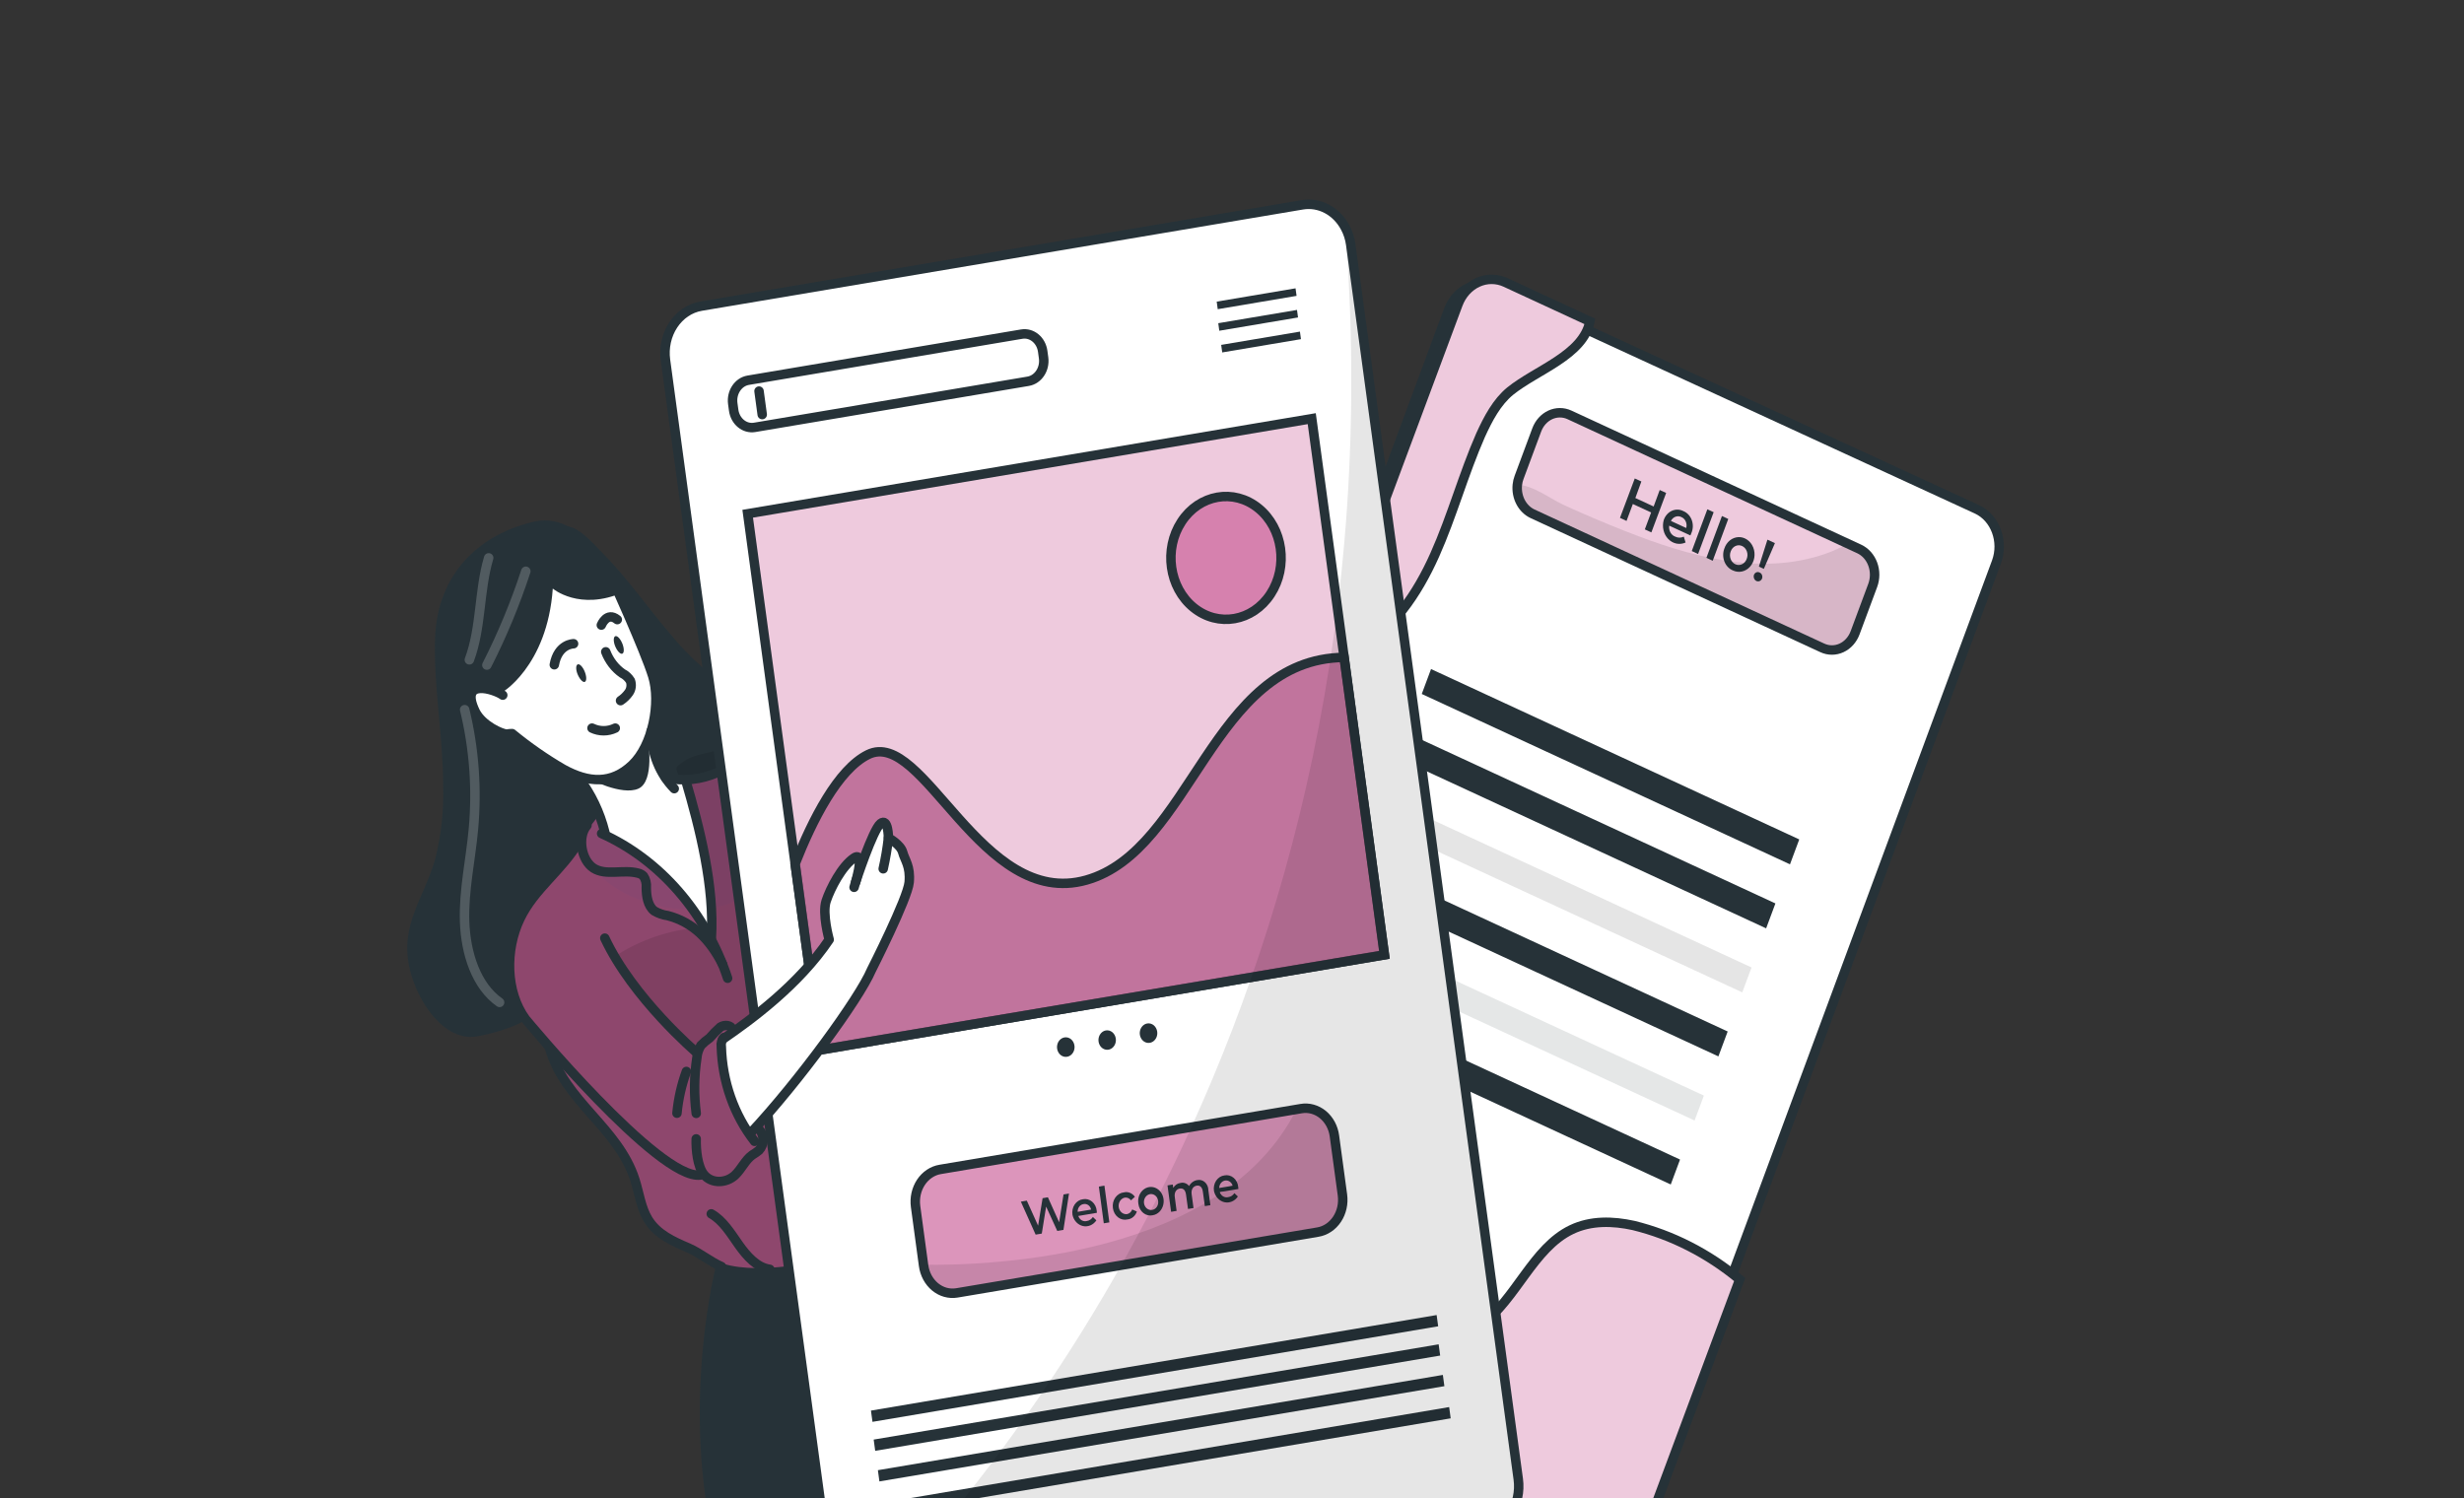 <svg width="222" height="135" viewBox="0 0 222 135" fill="none" xmlns="http://www.w3.org/2000/svg">
<rect x="0" y="0" width="222" height="135" fill="#333333" stroke="none"/>
<g clip-path="url(#clip0)">
<path d="M130.517 27.915L97.571 116.841C96.881 118.703 97.676 120.835 99.345 121.603L142.656 141.548C144.326 142.316 146.238 141.431 146.927 139.57L179.873 50.644C180.563 48.782 179.769 46.65 178.099 45.882L134.788 25.937C133.119 25.169 131.206 26.054 130.517 27.915Z" fill="white" stroke="#263238" stroke-width="0.848" stroke-miterlimit="10"/>
<path d="M168.725 52.754L167.14 57.016C166.91 57.633 166.47 58.123 165.916 58.378C165.363 58.633 164.741 58.633 164.187 58.377L138.089 46.299C137.635 46.09 137.255 45.722 137.006 45.25C136.757 44.779 136.652 44.229 136.708 43.686C136.731 43.452 136.785 43.224 136.868 43.008L138.453 38.746C138.567 38.44 138.733 38.161 138.944 37.927C139.154 37.693 139.403 37.508 139.678 37.381C139.953 37.255 140.247 37.19 140.544 37.191C140.841 37.191 141.136 37.257 141.41 37.384L167.508 49.462C167.782 49.589 168.031 49.775 168.241 50.009C168.45 50.243 168.616 50.521 168.729 50.827C168.842 51.133 168.9 51.46 168.899 51.791C168.898 52.122 168.839 52.449 168.725 52.754V52.754Z" fill="#EECADD"/>
<path d="M150.116 44.418L148.784 47.972L148.194 47.7L148.762 46.176L147.115 45.413L146.547 46.938L145.956 46.661L147.288 43.111L147.883 43.384L147.341 44.874L148.989 45.636L149.535 44.151L150.116 44.418Z" fill="#263238"/>
<path d="M152.301 48.245L150.392 47.364C150.361 47.574 150.399 47.79 150.499 47.972C150.599 48.154 150.755 48.29 150.938 48.354C151.059 48.413 151.19 48.444 151.322 48.444C151.454 48.444 151.585 48.413 151.706 48.354L151.866 48.883C151.606 49.001 151.321 49.034 151.045 48.978C150.768 48.922 150.512 48.78 150.306 48.568C150.099 48.355 149.951 48.082 149.879 47.779C149.807 47.476 149.814 47.157 149.899 46.859C149.963 46.671 150.061 46.5 150.186 46.357C150.312 46.213 150.463 46.1 150.63 46.025C150.797 45.95 150.976 45.914 151.156 45.919C151.335 45.925 151.512 45.971 151.675 46.057C151.845 46.126 151.999 46.234 152.129 46.374C152.259 46.514 152.36 46.683 152.427 46.87C152.494 47.056 152.525 47.257 152.518 47.458C152.511 47.659 152.466 47.856 152.386 48.037L152.301 48.245ZM150.547 46.938L151.924 47.576C151.979 47.379 151.964 47.166 151.881 46.981C151.798 46.797 151.654 46.655 151.48 46.586C151.313 46.504 151.125 46.495 150.952 46.56C150.78 46.625 150.635 46.76 150.547 46.938V46.938Z" fill="#263238"/>
<path d="M153.828 45.889L154.396 46.151L152.993 49.918L152.425 49.651L153.828 45.889Z" fill="#263238"/>
<path d="M155.143 46.497L155.711 46.76L154.312 50.527L153.744 50.259L155.143 46.497Z" fill="#263238"/>
<path d="M155.36 49.423C155.457 49.129 155.629 48.875 155.856 48.692C156.083 48.509 156.355 48.406 156.635 48.396C156.915 48.386 157.191 48.47 157.428 48.637C157.665 48.804 157.851 49.046 157.964 49.333C158.076 49.619 158.109 49.936 158.058 50.243C158.007 50.55 157.875 50.834 157.679 51.056C157.482 51.279 157.23 51.431 156.956 51.493C156.681 51.555 156.396 51.523 156.137 51.403C155.966 51.335 155.81 51.228 155.677 51.09C155.544 50.952 155.438 50.785 155.366 50.6C155.293 50.414 155.255 50.214 155.254 50.012C155.253 49.809 155.289 49.609 155.36 49.423V49.423ZM157.376 50.353C157.418 50.247 157.44 50.133 157.442 50.017C157.444 49.901 157.425 49.786 157.386 49.678C157.348 49.571 157.29 49.473 157.217 49.39C157.144 49.308 157.057 49.242 156.961 49.198C156.865 49.153 156.762 49.131 156.658 49.131C156.554 49.132 156.451 49.155 156.355 49.201C156.259 49.246 156.173 49.312 156.1 49.395C156.028 49.479 155.971 49.577 155.933 49.685C155.891 49.791 155.869 49.906 155.867 50.022C155.865 50.137 155.884 50.253 155.923 50.36C155.962 50.468 156.019 50.566 156.092 50.648C156.165 50.731 156.253 50.796 156.349 50.841C156.445 50.885 156.548 50.908 156.652 50.907C156.756 50.907 156.859 50.883 156.954 50.838C157.05 50.792 157.137 50.726 157.209 50.643C157.281 50.56 157.338 50.461 157.376 50.353V50.353Z" fill="#263238"/>
<path d="M158.024 51.804C158.044 51.751 158.073 51.703 158.11 51.664C158.146 51.624 158.19 51.593 158.238 51.573C158.285 51.552 158.336 51.543 158.387 51.545C158.438 51.548 158.489 51.561 158.535 51.586C158.583 51.605 158.626 51.635 158.664 51.673C158.701 51.712 158.73 51.759 158.751 51.811C158.771 51.863 158.782 51.919 158.782 51.975C158.782 52.032 158.772 52.088 158.752 52.14C158.707 52.24 158.631 52.317 158.537 52.356C158.443 52.394 158.34 52.392 158.248 52.35C158.155 52.307 158.081 52.227 158.04 52.126C157.998 52.024 157.993 51.909 158.024 51.804V51.804ZM159.241 48.626L159.916 48.938L158.917 51.259L158.473 51.051L159.241 48.626Z" fill="#263238"/>
<path d="M162.108 75.635L128.933 60.284L128.097 62.529L161.273 77.879L162.108 75.635Z" fill="#263238"/>
<path d="M159.96 81.403L126.784 66.053L125.949 68.298L159.124 83.648L159.96 81.403Z" fill="#263238"/>
<path d="M157.809 87.173L124.633 71.822L123.797 74.067L156.973 89.417L157.809 87.173Z" fill="#E5E5E5"/>
<path d="M155.659 92.941L122.483 77.591L121.648 79.835L154.823 95.186L155.659 92.941Z" fill="#263238"/>
<path d="M153.515 98.717L120.339 83.366L119.503 85.611L152.679 100.962L153.515 98.717Z" fill="#263238" fill-opacity="0.12"/>
<path d="M151.367 104.481L118.191 89.13L117.356 91.375L150.531 106.726L151.367 104.481Z" fill="#263238"/>
<path d="M156.741 115.292L147.679 139.632C147.345 140.529 146.705 141.242 145.9 141.613C145.095 141.984 144.19 141.984 143.386 141.612L112.266 127.202C114.192 124.595 116.833 122.764 119.783 121.99C124.342 120.861 129.551 122.237 133.444 119.376C136.592 117.074 138.133 112.446 141.592 110.793C143.337 109.956 145.321 110.011 147.182 110.422C150.641 111.273 153.899 112.934 156.741 115.292V115.292Z" fill="#EECADD" stroke="#263238" stroke-width="0.852" stroke-miterlimit="10"/>
<path d="M136.064 35.241C134.86 36.231 134.079 37.716 133.4 39.201C131.854 42.715 130.833 46.497 129.266 50.002C127.699 53.507 125.456 56.828 122.273 58.481C121.383 58.938 120.432 59.232 119.458 59.352L131.357 27.43C131.522 26.985 131.764 26.581 132.069 26.241C132.374 25.901 132.737 25.631 133.135 25.447C133.534 25.263 133.962 25.168 134.393 25.169C134.825 25.169 135.252 25.265 135.651 25.45L143.247 28.964C142.639 32.004 138.461 33.31 136.064 35.241Z" fill="#EECADD" stroke="#263238" stroke-width="0.852" stroke-miterlimit="10"/>
<path opacity="0.1" d="M168.725 52.754L167.14 57.016C166.91 57.633 166.47 58.123 165.916 58.378C165.362 58.633 164.741 58.633 164.187 58.377L138.089 46.299C137.635 46.09 137.255 45.722 137.006 45.25C136.757 44.779 136.652 44.23 136.708 43.686C138.071 43.686 139.754 44.983 140.873 45.492C142.693 46.324 144.528 47.105 146.378 47.834C152.19 50.136 158.57 51.952 164.462 49.898C165.155 49.663 165.825 49.354 166.465 48.977L167.508 49.472C168.059 49.728 168.497 50.218 168.725 50.833C168.953 51.448 168.953 52.139 168.725 52.754V52.754Z" fill="black"/>
<path d="M168.725 52.754L167.14 57.016C166.91 57.633 166.47 58.123 165.916 58.378C165.363 58.633 164.741 58.633 164.187 58.377L138.089 46.299C137.635 46.09 137.255 45.722 137.006 45.25C136.757 44.779 136.652 44.229 136.708 43.686C136.731 43.452 136.785 43.224 136.868 43.008L138.453 38.746C138.567 38.44 138.733 38.161 138.944 37.927C139.154 37.693 139.403 37.508 139.678 37.381C139.953 37.255 140.247 37.19 140.544 37.191C140.841 37.191 141.136 37.257 141.41 37.384L167.508 49.462C167.782 49.589 168.031 49.775 168.241 50.009C168.45 50.243 168.616 50.521 168.729 50.827C168.842 51.133 168.9 51.46 168.899 51.791C168.898 52.122 168.839 52.449 168.725 52.754V52.754Z" stroke="#263238" stroke-width="0.852" stroke-miterlimit="10"/>
<path d="M64.198 60.879C65.619 61.948 67.213 62.779 68.403 64.156C69.773 65.831 70.561 67.998 70.623 70.264C70.669 72.514 70.298 74.751 69.531 76.832C69.166 78.1 68.532 79.252 67.683 80.189C66.812 80.982 65.767 81.505 64.656 81.703C62.495 82.149 60.27 81.999 58.173 81.268C56.303 80.704 54.596 79.609 53.218 78.09C52.184 76.815 51.363 75.345 50.794 73.749C49.836 71.317 49.223 68.733 48.978 66.091C48.825 63.534 48.868 60.967 49.107 58.419L49.551 52.097C49.63 50.949 49.511 47.974 50.812 47.499C51.886 47.108 53.551 49.098 54.275 49.82C56.535 52.087 58.382 54.805 60.491 57.245C61.606 58.601 62.849 59.819 64.198 60.879Z" fill="#263238"/>
<path d="M58.062 70.284C58.062 70.284 63.35 70.719 66.028 68.863C68.705 67.007 74.775 74.57 74.775 74.57L72.683 114.141C72.683 114.141 67.355 115.398 64.083 113.646C60.811 111.893 59.199 111.987 58.395 109.898C57.592 107.81 57.596 104.335 54.204 101.315C50.812 98.296 50.807 96.722 49.764 94.816C48.721 92.91 45.324 90.252 45.084 88.143C44.845 86.034 45.204 80.718 45.204 80.718L51.682 75.09C51.682 75.09 53.267 68.863 58.062 70.284Z" fill="#C75491" fill-opacity="0.62"/>
<path opacity="0.1" d="M62.2 75.912C62.406 78.515 62.897 81.08 63.661 83.55C60.84 83.634 58.08 84.484 55.62 86.025C57.508 89.218 59.856 92.043 62.569 94.385C63.202 93.486 64.089 92.853 65.086 92.588C65.472 92.484 65.868 92.445 66.241 92.301C66.593 92.16 66.927 91.969 67.235 91.732C68.97 90.448 70.405 88.72 71.419 86.692C72.433 84.664 72.997 82.395 73.065 80.075C73.068 77.335 72.522 74.629 71.466 72.155C70.641 70.13 69.384 68.066 67.471 67.526C66.438 67.303 65.373 67.356 64.362 67.68C63.572 67.878 62.409 68.046 61.699 68.541C60.624 69.308 60.926 69.036 61.281 70.373C61.763 72.178 62.071 74.034 62.2 75.912V75.912Z" fill="black"/>
<path d="M54.578 51.216C54.578 51.216 57.375 56.607 58.192 59.235C58.788 61.379 58.94 63.645 58.636 65.863C58.842 67.295 59.272 68.676 59.906 69.942L61.619 70.279C61.619 70.279 63.995 75.838 64.137 84.035C64.137 84.035 60.087 78.322 57.281 76.828C54.475 75.333 55.061 75.496 55.061 75.496C55.061 75.496 52.77 70.992 51.572 69.615C50.373 68.239 45.191 72.729 45.191 72.729L39.766 63.131L42.43 57.537L46.044 54.414L49.574 51.216H54.578Z" fill="white"/>
<path d="M64.598 113.656C64.598 113.656 61.112 126.674 64.598 140.267C68.083 153.859 64.775 162.22 72.439 179.119C72.439 179.119 76.026 182.421 78.504 177.565C78.504 177.565 77.798 158.72 76.599 154.255C75.4 149.791 80.546 140.034 78.846 130.733C77.707 124.813 75.907 119.076 73.487 113.656C73.487 113.656 67.737 115.017 64.598 113.656Z" fill="#263238"/>
<path d="M81.754 145.489C81.754 145.489 84.307 164.398 87.495 171.511C87.495 171.511 91.193 174.481 93.489 170.655C93.489 170.655 93.746 139.232 91.446 136.817C89.147 134.401 81.754 145.489 81.754 145.489Z" fill="#263238"/>
<path d="M121.696 22.036L136.792 133.277C136.867 133.832 136.844 134.397 136.723 134.941C136.602 135.485 136.386 135.997 136.087 136.448C135.789 136.899 135.413 137.28 134.983 137.569C134.552 137.858 134.075 138.05 133.578 138.133L79.41 147.261C78.913 147.347 78.405 147.322 77.917 147.188C77.429 147.055 76.969 146.814 76.564 146.482C76.159 146.149 75.817 145.731 75.558 145.25C75.299 144.77 75.128 144.237 75.054 143.682L59.958 32.446C59.806 31.327 60.059 30.186 60.661 29.275C61.263 28.364 62.165 27.756 63.168 27.585L117.336 18.457C118.089 18.33 118.859 18.456 119.547 18.82C120.235 19.183 120.81 19.767 121.199 20.497C121.454 20.968 121.623 21.491 121.696 22.036Z" fill="white"/>
<path d="M117.121 29.879L110.026 31.075L110.119 31.755L117.213 30.559L117.121 29.879Z" fill="#263238"/>
<path d="M116.857 27.925L109.763 29.121L109.855 29.801L116.949 28.605L116.857 27.925Z" fill="#263238"/>
<path d="M116.725 25.978L109.622 27.178L109.715 27.859L116.818 26.659L116.725 25.978Z" fill="#263238"/>
<path d="M120.231 102.37L120.951 107.676C121.002 108.058 120.986 108.447 120.902 108.822C120.818 109.197 120.669 109.55 120.463 109.86C120.256 110.171 119.997 110.433 119.7 110.631C119.403 110.83 119.073 110.961 118.731 111.017L86.208 116.497C85.516 116.612 84.811 116.415 84.249 115.951C83.687 115.487 83.314 114.793 83.211 114.022L82.491 108.71C82.44 108.328 82.456 107.939 82.54 107.564C82.624 107.189 82.773 106.836 82.979 106.526C83.185 106.216 83.445 105.954 83.742 105.755C84.039 105.557 84.368 105.425 84.711 105.369L117.23 99.89C117.573 99.831 117.923 99.849 118.26 99.943C118.597 100.036 118.914 100.203 119.193 100.433C119.472 100.664 119.708 100.954 119.886 101.286C120.064 101.618 120.181 101.986 120.231 102.37Z" fill="#C75491" fill-opacity="0.62"/>
<path d="M96.314 107.542L95.812 110.819L95.257 110.913L94.253 108.72L93.863 111.151L93.308 111.245L91.976 108.275L92.513 108.181L93.53 110.438L93.934 107.963L94.413 107.879L95.425 110.131L95.821 107.626L96.314 107.542Z" fill="#263238"/>
<path d="M98.826 109.28L97.152 109.562C97.208 109.729 97.317 109.868 97.459 109.952C97.6 110.035 97.764 110.059 97.92 110.017C98.028 110.003 98.133 109.963 98.227 109.901C98.321 109.839 98.403 109.755 98.466 109.656L98.781 109.958C98.643 110.163 98.455 110.32 98.239 110.411C98.024 110.501 97.79 110.522 97.564 110.47C97.339 110.418 97.131 110.296 96.965 110.118C96.799 109.939 96.682 109.712 96.628 109.463C96.601 109.301 96.605 109.135 96.638 108.975C96.672 108.816 96.734 108.665 96.822 108.533C96.91 108.401 97.021 108.291 97.149 108.209C97.277 108.127 97.418 108.075 97.565 108.057C97.709 108.027 97.858 108.03 98.001 108.068C98.144 108.105 98.279 108.176 98.397 108.274C98.514 108.373 98.612 108.498 98.683 108.642C98.755 108.785 98.799 108.943 98.812 109.107C98.817 109.156 98.821 109.225 98.826 109.28ZM97.094 109.191L98.306 108.988C98.272 108.823 98.182 108.68 98.056 108.588C97.929 108.496 97.775 108.462 97.627 108.493C97.475 108.513 97.336 108.596 97.237 108.725C97.139 108.854 97.087 109.021 97.094 109.191V109.191Z" fill="#263238"/>
<path d="M99.004 106.914L99.506 106.829L99.95 110.141L99.448 110.225L99.004 106.914Z" fill="#263238"/>
<path d="M100.269 108.854C100.245 108.687 100.252 108.517 100.289 108.353C100.327 108.189 100.395 108.036 100.488 107.903C100.582 107.77 100.699 107.66 100.832 107.58C100.966 107.5 101.113 107.452 101.264 107.438C101.445 107.394 101.634 107.408 101.809 107.479C101.984 107.55 102.136 107.675 102.249 107.839L101.899 108.156C101.83 108.062 101.741 107.991 101.639 107.948C101.538 107.905 101.428 107.893 101.321 107.914C101.153 107.953 101.004 108.064 100.906 108.222C100.808 108.38 100.768 108.574 100.795 108.764C100.821 108.954 100.911 109.125 101.047 109.243C101.183 109.361 101.354 109.417 101.526 109.399C101.633 109.383 101.734 109.336 101.819 109.262C101.904 109.188 101.97 109.09 102.01 108.978L102.427 109.161C102.363 109.356 102.251 109.527 102.103 109.653C101.955 109.78 101.778 109.856 101.592 109.874C101.445 109.91 101.292 109.912 101.144 109.88C100.996 109.848 100.855 109.782 100.731 109.686C100.607 109.59 100.502 109.467 100.422 109.324C100.343 109.181 100.291 109.021 100.269 108.854Z" fill="#263238"/>
<path d="M102.565 108.468C102.522 108.217 102.548 107.957 102.639 107.722C102.73 107.488 102.881 107.288 103.074 107.15C103.267 107.012 103.493 106.942 103.722 106.948C103.951 106.954 104.174 107.036 104.361 107.184C104.548 107.332 104.691 107.539 104.771 107.778C104.852 108.018 104.867 108.278 104.813 108.527C104.76 108.776 104.642 109.001 104.473 109.174C104.304 109.347 104.093 109.459 103.866 109.497C103.719 109.532 103.568 109.532 103.421 109.498C103.275 109.463 103.136 109.396 103.014 109.299C102.892 109.203 102.789 109.079 102.712 108.936C102.634 108.793 102.584 108.633 102.565 108.468ZM104.341 108.166C104.316 108.028 104.256 107.902 104.167 107.802C104.078 107.702 103.966 107.634 103.842 107.605C103.719 107.576 103.591 107.588 103.474 107.639C103.357 107.691 103.256 107.779 103.183 107.894C103.111 108.009 103.07 108.145 103.066 108.285C103.062 108.426 103.096 108.564 103.162 108.684C103.228 108.803 103.324 108.899 103.438 108.958C103.552 109.017 103.679 109.038 103.804 109.017C103.891 109.005 103.975 108.973 104.05 108.922C104.125 108.872 104.19 108.804 104.24 108.724C104.291 108.644 104.325 108.553 104.342 108.456C104.358 108.36 104.356 108.261 104.337 108.166H104.341Z" fill="#263238"/>
<path d="M108.869 107.225L109.051 108.592L108.554 108.676L108.376 107.384C108.319 106.958 108.114 106.785 107.813 106.834C107.511 106.884 107.289 107.166 107.369 107.641L107.533 108.849L107.036 108.933L106.858 107.641C106.8 107.216 106.596 107.042 106.294 107.092C105.992 107.141 105.77 107.428 105.85 107.899L106.01 109.106L105.513 109.191L105.188 106.81L105.664 106.73L105.708 107.032C105.78 106.909 105.876 106.804 105.989 106.727C106.102 106.65 106.229 106.602 106.361 106.587C106.5 106.553 106.645 106.56 106.781 106.609C106.916 106.658 107.038 106.746 107.133 106.864C107.213 106.718 107.322 106.594 107.451 106.502C107.581 106.409 107.727 106.35 107.879 106.33C107.998 106.304 108.121 106.308 108.239 106.342C108.357 106.375 108.466 106.436 108.561 106.521C108.655 106.607 108.731 106.714 108.785 106.835C108.838 106.957 108.867 107.09 108.869 107.225V107.225Z" fill="#263238"/>
<path d="M111.578 107.131L109.9 107.414C109.956 107.581 110.065 107.719 110.207 107.802C110.349 107.885 110.513 107.907 110.668 107.864C110.776 107.852 110.881 107.813 110.976 107.752C111.07 107.69 111.151 107.607 111.214 107.508L111.529 107.81C111.391 108.015 111.203 108.172 110.987 108.262C110.772 108.353 110.538 108.373 110.312 108.322C110.087 108.27 109.879 108.148 109.713 107.969C109.547 107.791 109.43 107.564 109.376 107.315C109.349 107.153 109.353 106.986 109.387 106.826C109.421 106.666 109.484 106.515 109.572 106.383C109.66 106.251 109.772 106.141 109.9 106.059C110.028 105.978 110.17 105.926 110.317 105.909C110.461 105.878 110.61 105.882 110.753 105.92C110.896 105.957 111.03 106.027 111.147 106.126C111.264 106.225 111.362 106.35 111.433 106.493C111.504 106.637 111.547 106.795 111.56 106.958C111.569 107.015 111.575 107.073 111.578 107.131V107.131ZM109.846 107.042L111.059 106.839C111.013 106.684 110.919 106.551 110.794 106.465C110.669 106.38 110.521 106.346 110.376 106.37C110.23 106.394 110.098 106.475 110.001 106.598C109.904 106.721 109.849 106.879 109.846 107.042Z" fill="#263238"/>
<path d="M129.437 118.491L78.47 127.1L78.608 128.114L129.575 119.505L129.437 118.491Z" fill="#263238"/>
<path d="M129.619 121.129L78.716 129.712L78.853 130.725L129.756 122.142L129.619 121.129Z" fill="#263238"/>
<path d="M129.998 123.886L79.095 132.469L79.232 133.482L130.135 124.9L129.998 123.886Z" fill="#263238"/>
<path d="M130.566 126.783L79.599 135.393L79.737 136.407L130.703 127.798L130.566 126.783Z" fill="#263238"/>
<path opacity="0.1" d="M120.232 102.37L120.951 107.676C121.003 108.058 120.986 108.447 120.902 108.822C120.819 109.197 120.669 109.55 120.463 109.86C120.257 110.171 119.998 110.433 119.7 110.631C119.403 110.83 119.074 110.961 118.731 111.017L86.208 116.497C85.516 116.612 84.812 116.415 84.25 115.951C83.688 115.487 83.314 114.793 83.211 114.022V113.962C89.196 114.037 110.091 113.324 116.808 99.959L117.226 99.89C117.569 99.831 117.92 99.848 118.258 99.941C118.595 100.034 118.913 100.201 119.192 100.431C119.472 100.662 119.707 100.952 119.886 101.285C120.064 101.617 120.182 101.986 120.232 102.37V102.37Z" fill="black"/>
<path d="M120.231 102.37L120.951 107.676C121.002 108.058 120.986 108.447 120.902 108.822C120.818 109.197 120.669 109.55 120.463 109.86C120.256 110.171 119.997 110.433 119.7 110.631C119.403 110.83 119.073 110.961 118.731 111.017L86.208 116.497C85.516 116.612 84.811 116.415 84.249 115.951C83.687 115.487 83.314 114.793 83.211 114.022L82.491 108.71C82.44 108.328 82.456 107.939 82.54 107.564C82.624 107.189 82.773 106.836 82.979 106.526C83.185 106.216 83.445 105.954 83.742 105.755C84.039 105.557 84.368 105.425 84.711 105.369L117.23 99.89C117.573 99.831 117.923 99.849 118.26 99.943C118.597 100.036 118.914 100.203 119.193 100.433C119.472 100.664 119.708 100.954 119.886 101.286C120.064 101.618 120.181 101.986 120.231 102.37Z" stroke="#263238" stroke-width="0.852" stroke-linecap="round" stroke-linejoin="round"/>
<path d="M96.806 94.212C96.83 94.385 96.807 94.562 96.741 94.72C96.674 94.879 96.567 95.012 96.433 95.102C96.298 95.192 96.143 95.236 95.986 95.227C95.829 95.219 95.678 95.159 95.552 95.054C95.427 94.949 95.332 94.805 95.279 94.641C95.227 94.475 95.22 94.297 95.259 94.127C95.299 93.958 95.382 93.805 95.499 93.689C95.617 93.573 95.762 93.498 95.918 93.474C96.123 93.442 96.332 93.501 96.498 93.639C96.664 93.777 96.775 93.983 96.806 94.212Z" fill="#263238"/>
<path d="M100.531 93.583C100.554 93.755 100.531 93.93 100.464 94.087C100.398 94.244 100.291 94.376 100.157 94.465C100.024 94.554 99.87 94.597 99.714 94.588C99.559 94.579 99.409 94.519 99.284 94.416C99.159 94.312 99.065 94.169 99.013 94.006C98.961 93.842 98.954 93.665 98.992 93.497C99.031 93.329 99.113 93.177 99.229 93.061C99.345 92.945 99.489 92.87 99.643 92.846C99.848 92.813 100.057 92.872 100.223 93.01C100.39 93.149 100.5 93.355 100.531 93.583V93.583Z" fill="#263238"/>
<path d="M104.261 92.955C104.285 93.127 104.262 93.305 104.196 93.463C104.129 93.621 104.022 93.754 103.888 93.845C103.753 93.935 103.598 93.979 103.441 93.97C103.284 93.962 103.133 93.901 103.008 93.797C102.882 93.692 102.787 93.548 102.734 93.383C102.682 93.218 102.675 93.04 102.714 92.87C102.754 92.701 102.837 92.548 102.954 92.432C103.072 92.316 103.217 92.241 103.373 92.217C103.578 92.186 103.786 92.246 103.952 92.383C104.118 92.521 104.229 92.727 104.261 92.955V92.955Z" fill="#263238"/>
<path d="M92.055 30.105L67.413 34.26C66.507 34.413 65.883 35.356 66.02 36.367L66.1 36.955C66.237 37.966 67.083 38.661 67.99 38.508L92.631 34.354C93.538 34.201 94.162 33.257 94.025 32.246L93.945 31.659C93.808 30.648 92.962 29.952 92.055 30.105Z" fill="white" stroke="#263238" stroke-width="0.852" stroke-miterlimit="10"/>
<path d="M68.674 37.356L68.386 35.238" stroke="#263238" stroke-width="0.852" stroke-linecap="round" stroke-linejoin="round"/>
<path d="M118.185 37.722L67.365 46.29L73.918 94.597L124.738 86.029L118.185 37.722Z" fill="#C75491" fill-opacity="0.62"/>
<path opacity="0.5" d="M118.185 37.722L67.365 46.29L73.918 94.597L124.738 86.029L118.185 37.722Z" fill="white"/>
<path d="M118.185 37.722L67.365 46.29L73.918 94.597L124.738 86.029L118.185 37.722Z" stroke="#263238" stroke-width="0.852" stroke-miterlimit="10"/>
<path d="M114.472 53.529C116.086 51.059 115.598 47.597 113.382 45.797C111.166 43.998 108.061 44.542 106.447 47.012C104.833 49.483 105.321 52.944 107.537 54.744C109.753 56.543 112.858 55.999 114.472 53.529Z" fill="#C75491" fill-opacity="0.62" stroke="#263238" stroke-width="0.852" stroke-miterlimit="10"/>
<path d="M121.097 59.235L124.729 86.04L73.909 94.603L71.636 77.842C73.19 73.882 75.503 69.323 78.203 67.992C83.215 65.517 88.37 81.985 97.876 79.298C107.382 76.61 109.163 59.354 121.097 59.235Z" fill="#C75491" fill-opacity="0.62"/>
<path opacity="0.1" d="M121.097 59.235L124.729 86.04L73.909 94.603L71.636 77.842C73.19 73.882 75.503 69.323 78.203 67.992C83.215 65.517 88.37 81.985 97.876 79.298C107.382 76.61 109.163 59.354 121.097 59.235Z" fill="black"/>
<path d="M121.097 59.235L124.729 86.04L73.909 94.603L71.636 77.842C73.19 73.882 75.503 69.323 78.203 67.992C83.215 65.517 88.37 81.985 97.876 79.298C107.382 76.61 109.163 59.354 121.097 59.235Z" stroke="#263238" stroke-width="0.852" stroke-miterlimit="10"/>
<path opacity="0.1" d="M121.697 22.036L136.793 133.277C136.868 133.831 136.844 134.397 136.723 134.941C136.602 135.485 136.386 135.997 136.088 136.448C135.789 136.899 135.414 137.28 134.983 137.569C134.553 137.858 134.075 138.05 133.578 138.133L79.41 147.261C78.422 147.432 77.412 147.164 76.6 146.514C88.672 134.579 126.727 91.009 121.204 20.487C121.459 20.962 121.626 21.488 121.697 22.036V22.036Z" fill="black"/>
<path d="M121.696 22.036L136.792 133.277C136.867 133.832 136.844 134.397 136.723 134.941C136.602 135.485 136.386 135.997 136.087 136.448C135.789 136.899 135.413 137.28 134.983 137.569C134.552 137.858 134.075 138.05 133.578 138.133L79.41 147.261C78.913 147.347 78.405 147.322 77.917 147.188C77.429 147.055 76.969 146.814 76.564 146.482C76.159 146.149 75.817 145.731 75.558 145.25C75.299 144.77 75.128 144.237 75.054 143.682L59.958 32.446C59.806 31.327 60.059 30.186 60.661 29.275C61.263 28.364 62.165 27.756 63.168 27.585L117.336 18.457C118.089 18.33 118.859 18.456 119.547 18.82C120.235 19.183 120.81 19.767 121.199 20.497C121.454 20.968 121.623 21.491 121.696 22.036Z" stroke="#263238" stroke-width="0.852" stroke-miterlimit="10"/>
<path d="M55.145 52.127C55.145 52.127 58.08 58.562 58.813 60.928C59.545 63.294 58.813 67.17 56.957 68.922C55.101 70.675 53.045 70.566 50.741 69.299C49.136 68.366 47.599 67.297 46.141 66.101C45.98 66.1 45.82 66.115 45.662 66.145C45.218 66.145 43.442 65.368 42.82 64.121C41.324 61.017 44.632 62.141 45.297 62.636" stroke="#263238" stroke-width="0.852" stroke-linecap="round" stroke-linejoin="round"/>
<path d="M54.577 58.73C54.887 59.53 55.407 60.207 56.069 60.671C56.363 60.814 56.615 61.045 56.797 61.339C56.86 61.512 56.881 61.7 56.858 61.885C56.836 62.07 56.77 62.245 56.668 62.393C56.459 62.69 56.201 62.94 55.909 63.131" stroke="#263238" stroke-width="0.852" stroke-linecap="round" stroke-linejoin="round"/>
<path d="M53.338 65.606C53.669 65.764 54.026 65.845 54.386 65.845C54.746 65.845 55.102 65.764 55.434 65.606" stroke="#263238" stroke-width="0.852" stroke-linecap="round" stroke-linejoin="round"/>
<path d="M52.672 60.492C52.854 60.923 52.868 61.344 52.703 61.433C52.539 61.522 52.26 61.245 52.064 60.809C51.869 60.374 51.869 59.958 52.038 59.869C52.206 59.78 52.49 60.057 52.672 60.492Z" fill="#263238"/>
<path d="M56.056 57.953C56.238 58.384 56.251 58.809 56.082 58.894C55.913 58.978 55.638 58.706 55.447 58.275C55.256 57.844 55.252 57.419 55.421 57.33C55.589 57.24 55.873 57.523 56.056 57.953Z" fill="#263238"/>
<path d="M51.677 58.003C51.677 58.003 50.279 58.003 49.941 59.898" stroke="#263238" stroke-width="0.852" stroke-linecap="round" stroke-linejoin="round"/>
<path d="M54.178 56.325C54.178 56.325 54.679 55.072 55.616 55.83" stroke="#263238" stroke-width="0.852" stroke-linecap="round" stroke-linejoin="round"/>
<path d="M45.04 62.482C45.12 62.547 49.311 60.067 49.804 53.033C49.804 53.033 52.206 55.082 56.127 53.374C56.127 53.374 52.903 45.949 48.183 46.994C43.464 48.038 39.352 51.474 39.192 57.656C39.081 62.037 39.925 66.398 39.925 70.779C39.996 73.007 39.756 75.235 39.215 77.382C38.216 80.951 35.96 83.322 36.932 87.376C37.647 90.346 40.04 93.811 42.882 93.395C44.09 93.217 46.878 92.435 47.322 91.811C46.61 90.72 46.12 89.468 45.888 88.143C45.697 84.53 46.43 83.154 46.43 83.154L53.942 73.476L51.851 69.823L46.141 66.101C46.141 66.101 43.77 66.408 42.469 63.131C42.216 61.185 45.04 62.482 45.04 62.482Z" fill="#263238"/>
<path d="M62.742 94.821C62.742 94.821 57.019 89.94 54.492 84.53" stroke="#263238" stroke-width="0.852" stroke-linecap="round" stroke-linejoin="round"/>
<path d="M66.028 92.801C65.877 92.346 65.282 92.306 64.904 92.544C64.561 92.85 64.236 93.18 63.932 93.534C63.656 93.723 63.397 93.942 63.16 94.187C62.95 94.511 62.823 94.893 62.791 95.291C62.535 96.954 62.514 98.65 62.729 100.32" stroke="#263238" stroke-width="0.852" stroke-linecap="round" stroke-linejoin="round"/>
<path d="M60.993 100.305C61.116 99.013 61.402 97.747 61.841 96.543" stroke="#263238" stroke-width="0.852" stroke-linecap="round" stroke-linejoin="round"/>
<path d="M68.386 101.746C68.502 101.868 68.594 102.014 68.657 102.177C68.72 102.34 68.753 102.516 68.753 102.694C68.753 102.871 68.72 103.047 68.657 103.21C68.594 103.373 68.502 103.52 68.386 103.642C68.191 103.802 67.986 103.946 67.773 104.072C67.142 104.528 66.8 105.345 66.228 105.884C65.438 106.627 64.119 106.686 63.422 105.835C62.84 105.112 62.694 103.587 62.725 102.617" stroke="#263238" stroke-width="0.852" stroke-linecap="round" stroke-linejoin="round"/>
<path d="M63.102 105.874C59.377 106.369 47.34 91.816 47.34 91.816C45.542 89.341 45.506 85.584 46.847 82.777C48.13 80.09 50.661 78.407 52.144 75.847" stroke="#263238" stroke-width="0.852" stroke-linecap="round" stroke-linejoin="round"/>
<path d="M52.175 70.125C53.254 71.535 54.045 73.191 54.492 74.976" stroke="#263238" stroke-width="0.852" stroke-linecap="round" stroke-linejoin="round"/>
<path d="M58.666 65.863C58.673 66.843 58.862 67.81 59.221 68.704C59.579 69.599 60.099 70.401 60.748 71.061" stroke="#263238" stroke-width="0.852" stroke-linecap="round" stroke-linejoin="round"/>
<path d="M52.886 74.372C51.998 75.397 52.375 77.535 53.49 78.233C54.604 78.931 56.154 78.317 57.486 78.674C57.669 78.712 57.839 78.804 57.978 78.941C58.175 79.239 58.266 79.608 58.231 79.976C58.231 80.753 58.369 81.629 58.942 82.075C59.318 82.3 59.73 82.445 60.154 82.5C62.423 83.089 63.95 84.639 65.105 86.896" stroke="#263238" stroke-width="0.852" stroke-linecap="round" stroke-linejoin="round"/>
<path d="M54.204 75.105C56.805 76.279 59.158 78.045 61.113 80.29C63.068 82.535 64.582 85.21 65.557 88.143" stroke="#263238" stroke-width="0.852" stroke-linecap="round" stroke-linejoin="round"/>
<path d="M49.516 94.425C50.848 99.236 55.7 101.582 57.206 106.305C57.592 107.513 57.747 108.834 58.396 109.889C59.226 111.235 60.682 111.869 62.054 112.458C62.987 112.854 64.07 113.73 65.002 114.121" stroke="#263238" stroke-width="0.852" stroke-linecap="round" stroke-linejoin="round"/>
<path d="M69.362 114.373C68.19 114.21 67.28 113.18 66.552 112.146C65.823 111.111 65.135 109.968 64.083 109.374" stroke="#263238" stroke-width="0.852" stroke-linecap="round" stroke-linejoin="round"/>
<path d="M59.972 70.081C61.531 70.424 63.145 70.262 64.625 69.615" stroke="#263238" stroke-width="0.852" stroke-linecap="round" stroke-linejoin="round"/>
<path d="M61.774 70.284C63.053 74.625 64.385 79.911 64.092 84.535" stroke="#263238" stroke-width="0.852" stroke-linecap="round" stroke-linejoin="round"/>
<path d="M65.108 93.643C65.108 93.643 65.286 99.583 67.617 102.112C67.617 102.112 73.389 95.761 75.822 91.831C78.255 87.901 81.013 83.243 81.812 79.986C82.611 76.728 80.573 75.847 80.573 75.847C80.573 75.847 79.96 73.996 79.334 74.204C78.708 74.412 77.669 77.813 77.669 77.813C77.669 77.813 77.021 76.06 75.729 78.615C74.437 81.169 73.82 82.342 74.708 84.663L69.637 90.178L65.108 93.643Z" fill="white"/>
<path d="M76.95 79.951C76.95 79.951 78.047 76.575 76.95 77.303C75.853 78.03 74.823 80.025 74.437 81.174C74.051 82.322 74.708 84.663 74.708 84.663C71.968 88.737 67.675 91.885 65.108 93.643" stroke="#263238" stroke-width="0.852" stroke-linecap="round" stroke-linejoin="round"/>
<path d="M77.088 79.491C77.088 79.491 78.628 74.778 79.334 74.204C80.04 73.63 80.045 75.496 80.045 75.496C80.045 75.496 81.141 76.085 81.332 76.798C81.523 77.511 82.043 78.04 81.914 79.496C81.785 80.951 78.504 87.416 78.504 87.416C77.43 89.955 71.933 97.499 67.617 102.102" stroke="#263238" stroke-width="0.852" stroke-linecap="round" stroke-linejoin="round"/>
<path d="M80.045 75.496C79.939 76.435 79.782 77.365 79.574 78.283" stroke="#263238" stroke-width="0.852" stroke-linecap="round" stroke-linejoin="round"/>
<path d="M65.233 93.484C65.135 93.587 65.061 93.715 65.018 93.858C64.975 94.001 64.965 94.153 64.989 94.301C65.075 97.448 66.133 100.464 67.986 102.84" stroke="#263238" stroke-width="0.852" stroke-linecap="round" stroke-linejoin="round"/>
<path opacity="0.2" d="M41.865 63.943C42.72 67.457 42.986 71.117 42.651 74.739C42.394 77.52 41.763 80.273 41.861 83.07C41.959 85.866 42.886 88.836 45.013 90.321" stroke="white" stroke-width="0.852" stroke-linecap="round" stroke-linejoin="round"/>
<path opacity="0.2" d="M43.867 59.928C45.244 57.223 46.417 54.395 47.375 51.474" stroke="white" stroke-width="0.852" stroke-linecap="round" stroke-linejoin="round"/>
<path opacity="0.2" d="M42.287 59.453C43.375 56.557 43.144 53.246 44.028 50.266" stroke="white" stroke-width="0.852" stroke-linecap="round" stroke-linejoin="round"/>
<path d="M53.054 70.165C53.054 70.165 56.024 71.724 57.516 71.061C59.008 70.397 58.382 66.685 58.382 66.685C58.382 66.685 56.885 70.858 53.054 70.165Z" fill="#263238"/>
</g>
<defs>
<clipPath id="clip0">
<rect width="222" height="135" fill="white"/>
</clipPath>
</defs>
</svg>
